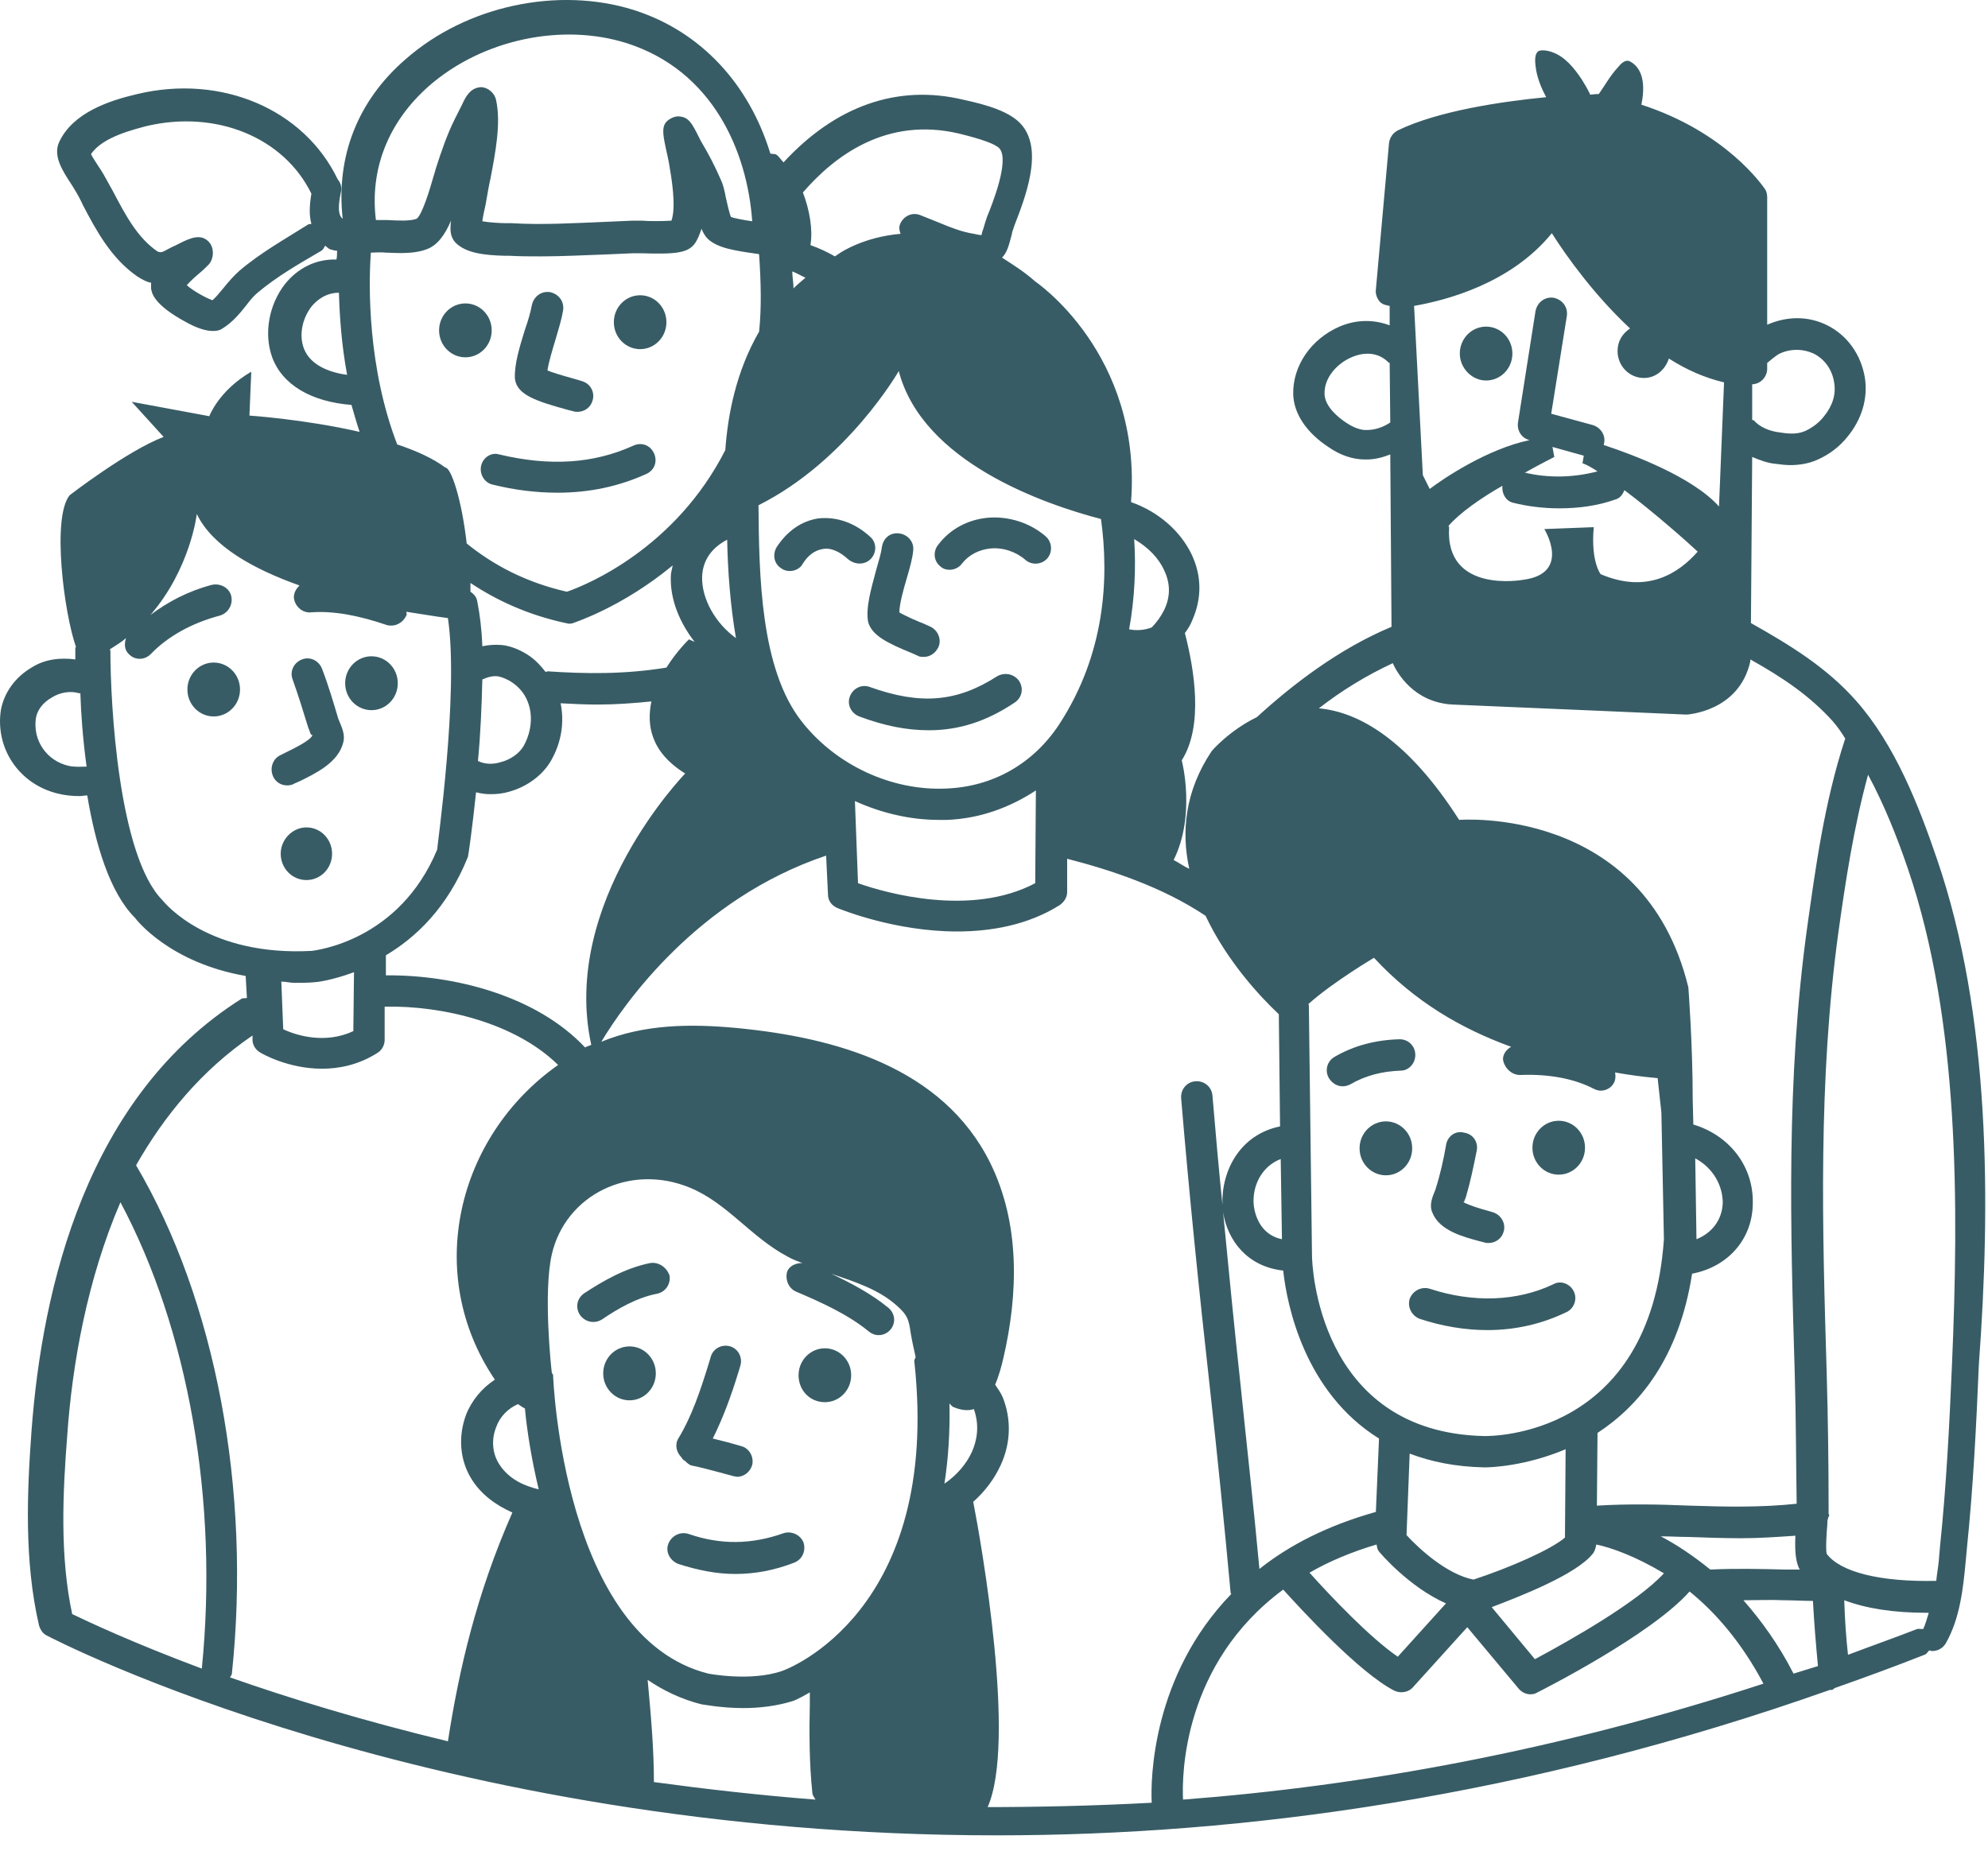 <svg width="45" height="42" viewBox="0 0 45 42" fill="none" xmlns="http://www.w3.org/2000/svg">
<path d="M15.581 34.724C15.397 34.667 15.199 34.766 15.128 34.95C15.057 35.135 15.17 35.334 15.355 35.405C15.794 35.547 16.219 35.632 16.644 35.632C17.098 35.632 17.537 35.547 17.977 35.376C18.161 35.305 18.246 35.107 18.189 34.922C18.118 34.738 17.906 34.653 17.736 34.709C17.013 34.965 16.318 34.979 15.581 34.724Z" fill="#385C65"/>
<path d="M15.468 33.049C15.468 33.063 15.468 33.063 15.468 33.049C15.482 33.063 15.482 33.063 15.496 33.063C15.539 33.105 15.595 33.162 15.652 33.176C15.865 33.219 16.077 33.276 16.29 33.333L16.602 33.418C16.63 33.418 16.658 33.432 16.687 33.432C16.843 33.432 16.984 33.318 17.027 33.162C17.07 32.978 16.956 32.779 16.772 32.736L16.474 32.651C16.361 32.623 16.247 32.595 16.134 32.566C16.375 32.084 16.559 31.573 16.715 31.062L16.758 30.92C16.814 30.736 16.715 30.537 16.531 30.48C16.347 30.424 16.148 30.523 16.091 30.707L16.049 30.849C15.865 31.445 15.666 32.055 15.354 32.566C15.269 32.708 15.312 32.878 15.425 32.992C15.44 33.02 15.454 33.035 15.468 33.049Z" fill="#385C65"/>
<path d="M14.717 28.593C14.15 28.707 13.64 29.005 13.229 29.274C13.059 29.388 13.016 29.601 13.13 29.771C13.201 29.87 13.314 29.927 13.427 29.927C13.498 29.927 13.555 29.913 13.626 29.87C13.98 29.629 14.419 29.374 14.873 29.288C15.072 29.246 15.185 29.061 15.156 28.877C15.086 28.678 14.901 28.565 14.717 28.593Z" fill="#385C65"/>
<path d="M14.25 30.48C13.924 30.48 13.654 30.75 13.654 31.091C13.654 31.431 13.924 31.701 14.25 31.701C14.576 31.701 14.845 31.431 14.845 31.091C14.845 30.75 14.576 30.48 14.25 30.48Z" fill="#385C65"/>
<path d="M4.837 14.999C4.511 14.999 4.242 15.269 4.242 15.609C4.242 15.95 4.511 16.219 4.837 16.219C5.163 16.219 5.433 15.95 5.433 15.609C5.433 15.269 5.163 14.999 4.837 14.999Z" fill="#385C65"/>
<path d="M10.535 8.089C10.861 8.089 11.13 7.819 11.13 7.479C11.13 7.138 10.861 6.869 10.535 6.869C10.209 6.869 9.939 7.138 9.939 7.479C9.939 7.819 10.209 8.089 10.535 8.089Z" fill="#385C65"/>
<path d="M14.49 7.904C14.816 7.904 15.085 7.634 15.085 7.294C15.085 6.953 14.816 6.684 14.49 6.684C14.164 6.684 13.895 6.953 13.895 7.294C13.895 7.634 14.164 7.904 14.49 7.904Z" fill="#385C65"/>
<path d="M8.409 16.077C8.735 16.077 9.004 15.808 9.004 15.467C9.004 15.127 8.735 14.857 8.409 14.857C8.083 14.857 7.813 15.127 7.813 15.467C7.813 15.808 8.083 16.077 8.409 16.077Z" fill="#385C65"/>
<path d="M18.672 31.743C18.997 31.743 19.267 31.474 19.267 31.133C19.267 30.793 18.997 30.523 18.672 30.523C18.346 30.523 18.076 30.793 18.076 31.133C18.076 31.474 18.331 31.743 18.672 31.743Z" fill="#385C65"/>
<path d="M31.371 25.386C31.045 25.386 30.775 25.656 30.775 25.996C30.775 26.337 31.045 26.607 31.371 26.607C31.697 26.607 31.966 26.337 31.966 25.996C31.966 25.656 31.697 25.386 31.371 25.386Z" fill="#385C65"/>
<path d="M33.639 8.614C33.965 8.614 34.234 8.344 34.234 8.004C34.234 7.663 33.965 7.394 33.639 7.394C33.313 7.394 33.044 7.663 33.044 8.004C33.044 8.33 33.313 8.614 33.639 8.614Z" fill="#385C65"/>
<path d="M35.283 26.592C35.609 26.592 35.878 26.323 35.878 25.982C35.878 25.642 35.609 25.372 35.283 25.372C34.957 25.372 34.688 25.642 34.688 25.982C34.688 26.323 34.957 26.592 35.283 26.592Z" fill="#385C65"/>
<path d="M32.037 23.882C32.037 23.683 31.881 23.527 31.683 23.527C31.144 23.541 30.648 23.669 30.209 23.925C30.038 24.024 29.982 24.237 30.081 24.407C30.152 24.521 30.265 24.592 30.393 24.592C30.45 24.592 30.506 24.577 30.563 24.549C30.903 24.35 31.286 24.251 31.711 24.237C31.881 24.237 32.037 24.081 32.037 23.882Z" fill="#385C65"/>
<path d="M33.483 28.097L33.596 28.125C33.625 28.14 33.667 28.139 33.696 28.139C33.852 28.139 33.993 28.04 34.036 27.884C34.093 27.7 33.979 27.501 33.795 27.444L33.653 27.402C33.54 27.373 33.256 27.288 33.129 27.217C33.129 27.217 33.129 27.203 33.143 27.203C33.143 27.189 33.185 27.104 33.185 27.089C33.285 26.749 33.355 26.408 33.426 26.053C33.469 25.855 33.341 25.67 33.143 25.642C32.944 25.585 32.76 25.727 32.732 25.926C32.675 26.252 32.604 26.579 32.491 26.933C32.42 27.104 32.349 27.274 32.42 27.444C32.576 27.856 33.114 27.997 33.483 28.097Z" fill="#385C65"/>
<path d="M32.363 29.175C32.179 29.118 31.98 29.217 31.91 29.402C31.853 29.586 31.952 29.785 32.136 29.856C32.647 30.026 33.171 30.111 33.667 30.111C34.305 30.111 34.914 29.97 35.467 29.7C35.637 29.615 35.708 29.402 35.623 29.232C35.538 29.061 35.325 28.976 35.155 29.076C34.347 29.459 33.355 29.501 32.363 29.175Z" fill="#385C65"/>
<path d="M6.666 17.737L6.794 17.681C7.134 17.51 7.659 17.269 7.772 16.801C7.814 16.631 7.744 16.474 7.659 16.276C7.545 15.893 7.432 15.51 7.29 15.141C7.219 14.956 7.021 14.857 6.836 14.928C6.652 14.999 6.553 15.197 6.624 15.382C6.751 15.737 6.865 16.106 6.978 16.474C6.992 16.503 7.007 16.546 7.021 16.588C7.035 16.631 7.063 16.659 7.077 16.631C7.049 16.758 6.624 16.957 6.482 17.028L6.34 17.099C6.17 17.184 6.099 17.397 6.184 17.581C6.241 17.709 6.369 17.78 6.496 17.78C6.567 17.78 6.624 17.766 6.666 17.737Z" fill="#385C65"/>
<path d="M7.517 19.327C7.517 19.001 7.262 18.731 6.936 18.731C6.624 18.731 6.354 19.001 6.354 19.327C6.354 19.654 6.61 19.923 6.936 19.923C7.262 19.923 7.517 19.654 7.517 19.327Z" fill="#385C65"/>
<path d="M19.719 12.644C19.847 12.502 19.847 12.275 19.691 12.147C19.351 11.835 18.94 11.693 18.529 11.735C18.146 11.792 17.82 12.019 17.579 12.388C17.48 12.559 17.522 12.771 17.692 12.871C17.749 12.913 17.82 12.927 17.877 12.927C17.99 12.927 18.118 12.871 18.174 12.757C18.288 12.573 18.444 12.459 18.614 12.431C18.798 12.388 19.011 12.488 19.195 12.658C19.365 12.8 19.592 12.786 19.719 12.644Z" fill="#385C65"/>
<path d="M21.493 12.899C21.592 12.899 21.705 12.857 21.776 12.757C21.932 12.559 22.159 12.445 22.414 12.417C22.698 12.388 22.995 12.488 23.208 12.672C23.349 12.8 23.576 12.786 23.704 12.644C23.831 12.502 23.817 12.275 23.675 12.147C23.321 11.835 22.825 11.679 22.357 11.721C21.904 11.764 21.507 11.977 21.238 12.331C21.11 12.488 21.138 12.715 21.294 12.828C21.337 12.871 21.408 12.899 21.493 12.899Z" fill="#385C65"/>
<path d="M20.642 14.786L20.769 14.843C20.812 14.871 20.869 14.871 20.911 14.871C21.039 14.871 21.166 14.8 21.237 14.658C21.322 14.488 21.237 14.275 21.067 14.19L20.911 14.119C20.798 14.077 20.5 13.949 20.358 13.864C20.358 13.665 20.457 13.325 20.528 13.083C20.599 12.842 20.656 12.629 20.67 12.473C20.698 12.274 20.557 12.104 20.358 12.076C20.146 12.047 19.99 12.189 19.962 12.388C19.947 12.516 19.891 12.7 19.834 12.899C19.721 13.325 19.593 13.75 19.65 14.077C19.735 14.389 20.089 14.559 20.642 14.786Z" fill="#385C65"/>
<path d="M22.569 15.311C21.662 15.893 20.84 15.964 19.691 15.553C19.507 15.482 19.309 15.581 19.238 15.765C19.167 15.95 19.266 16.148 19.45 16.219C20.017 16.432 20.528 16.532 21.024 16.532C21.704 16.532 22.328 16.333 22.965 15.907C23.136 15.794 23.178 15.581 23.065 15.411C22.951 15.255 22.739 15.212 22.569 15.311Z" fill="#385C65"/>
<path d="M10.891 10.543C10.848 10.728 10.962 10.927 11.146 10.969C11.656 11.097 12.152 11.154 12.62 11.154C13.343 11.154 14.009 11.012 14.633 10.728C14.817 10.643 14.888 10.444 14.803 10.26C14.718 10.075 14.519 10.004 14.335 10.089C13.428 10.501 12.436 10.558 11.302 10.288C11.118 10.231 10.933 10.359 10.891 10.543Z" fill="#385C65"/>
<path d="M12.86 9.281L12.973 9.309C13.016 9.323 13.044 9.323 13.073 9.323C13.229 9.323 13.37 9.224 13.413 9.068C13.47 8.883 13.37 8.685 13.172 8.628L13.03 8.585C12.676 8.486 12.492 8.429 12.392 8.387C12.421 8.188 12.506 7.918 12.577 7.677C12.648 7.436 12.718 7.209 12.747 7.024C12.775 6.826 12.648 6.655 12.449 6.613C12.251 6.584 12.081 6.712 12.038 6.911C12.01 7.067 11.953 7.266 11.882 7.464C11.769 7.833 11.641 8.23 11.655 8.571C11.698 8.94 12.137 9.082 12.86 9.281Z" fill="#385C65"/>
<path d="M43.843 19.441C43.432 18.235 42.894 16.858 42.015 15.865C41.349 15.113 40.541 14.616 39.634 14.105L39.662 10.345C39.832 10.416 40.017 10.487 40.201 10.501C40.3 10.515 40.413 10.529 40.527 10.529C40.711 10.529 40.938 10.501 41.151 10.402C41.406 10.288 41.633 10.118 41.817 9.891C42.143 9.493 42.284 9.025 42.214 8.557C42.129 8.032 41.817 7.592 41.363 7.365C40.938 7.152 40.456 7.152 40.002 7.351V4.47C40.002 4.399 39.988 4.328 39.946 4.272C39.903 4.215 39.081 2.994 37.154 2.37C37.224 2.03 37.239 1.575 36.898 1.391C36.785 1.334 36.686 1.448 36.615 1.533C36.445 1.717 36.331 1.93 36.19 2.129C36.161 2.129 36.105 2.129 35.991 2.143C35.991 2.143 35.991 2.143 35.991 2.129C35.935 2.015 35.878 1.916 35.807 1.802C35.637 1.547 35.424 1.277 35.127 1.178C35.056 1.15 34.857 1.107 34.801 1.178C34.716 1.277 34.758 1.476 34.772 1.59C34.815 1.817 34.9 2.015 34.999 2.2C33.979 2.299 32.547 2.512 31.64 2.952C31.527 3.009 31.456 3.122 31.442 3.236L31.144 6.556C31.13 6.655 31.172 6.769 31.243 6.84C31.3 6.897 31.385 6.911 31.456 6.925V7.365C31.116 7.237 30.719 7.223 30.322 7.393C29.67 7.677 29.259 8.287 29.273 8.926C29.287 9.366 29.571 9.791 30.067 10.118C30.35 10.316 30.634 10.402 30.903 10.402C30.917 10.402 30.931 10.402 30.931 10.402C31.116 10.402 31.286 10.359 31.47 10.288L31.498 14.19C30.308 14.687 29.259 15.496 28.451 16.234C27.813 16.546 27.43 17 27.43 17C26.821 17.908 26.736 18.83 26.92 19.668C26.793 19.611 26.679 19.526 26.566 19.469C27.076 18.447 26.75 17.213 26.75 17.213C27.246 16.432 27.034 15.155 26.821 14.332C26.892 14.233 26.948 14.148 26.991 14.034C27.204 13.552 27.204 13.041 26.977 12.559C26.722 12.019 26.212 11.579 25.602 11.367C25.857 8.004 23.433 6.372 23.433 6.372C23.178 6.145 22.923 5.989 22.682 5.832C22.796 5.719 22.838 5.549 22.895 5.336C22.909 5.293 22.909 5.251 22.923 5.222L22.966 5.095C23.207 4.47 23.618 3.42 23.136 2.838C22.881 2.526 22.328 2.37 21.803 2.257C20.315 1.902 18.912 2.398 17.736 3.676C17.679 3.619 17.637 3.548 17.58 3.505C17.537 3.477 17.495 3.491 17.438 3.477C16.956 1.902 15.865 0.71 14.348 0.227C12.633 -0.312 10.564 0.128 9.189 1.334C8.083 2.285 7.602 3.562 7.757 4.953C7.602 4.839 7.701 4.442 7.715 4.357C7.743 4.243 7.715 4.144 7.644 4.059C6.879 2.469 5.008 1.675 3.108 2.129C2.499 2.271 1.649 2.54 1.337 3.221C1.195 3.534 1.422 3.874 1.606 4.158C1.634 4.201 1.663 4.243 1.677 4.272C1.748 4.385 1.819 4.513 1.875 4.64C2.173 5.208 2.513 5.847 3.108 6.258C3.222 6.329 3.321 6.386 3.42 6.4C3.42 6.443 3.42 6.485 3.42 6.528C3.434 6.613 3.449 6.882 4.214 7.294C4.469 7.436 4.668 7.493 4.823 7.493C4.909 7.493 4.979 7.478 5.036 7.436C5.249 7.308 5.419 7.11 5.575 6.911C5.66 6.797 5.745 6.698 5.83 6.627C6.269 6.258 6.765 5.974 7.276 5.676C7.318 5.648 7.332 5.605 7.361 5.563C7.403 5.591 7.431 5.634 7.488 5.648C7.531 5.662 7.587 5.676 7.63 5.676C7.63 5.733 7.63 5.804 7.616 5.875C7.162 5.861 6.751 6.059 6.453 6.428C6.085 6.897 5.972 7.549 6.156 8.074C6.383 8.713 7.049 9.096 7.956 9.167C8.013 9.366 8.069 9.564 8.14 9.777C6.907 9.493 5.646 9.408 5.646 9.408L5.688 8.415C4.951 8.841 4.738 9.422 4.738 9.422L2.981 9.096L3.704 9.891C2.882 10.203 1.578 11.21 1.578 11.21C1.167 11.707 1.45 13.878 1.719 14.644C1.719 14.659 1.705 14.659 1.705 14.659C1.705 14.687 1.705 14.786 1.705 14.928C1.379 14.886 1.025 14.914 0.713 15.113C0.33 15.34 0.089 15.694 0.019 16.078C-0.109 16.943 0.43 17.752 1.308 17.965C1.479 18.007 1.634 18.022 1.804 18.022C1.861 18.022 1.918 18.007 1.975 18.007C2.159 19.114 2.485 20.207 3.052 20.774C3.094 20.831 3.846 21.796 5.561 22.094L5.589 22.591C5.546 22.605 5.518 22.591 5.475 22.605C1.96 24.819 0.954 29.147 0.713 32.396C0.614 33.758 0.543 35.333 0.883 36.795C0.912 36.894 0.968 36.98 1.053 37.022C1.181 37.093 9.742 41.549 22.569 41.549C28.153 41.549 34.56 40.683 41.42 38.257C41.434 38.257 41.448 38.257 41.462 38.257C41.491 38.257 41.505 38.228 41.533 38.214C42.214 37.973 42.88 37.731 43.56 37.462C43.617 37.448 43.631 37.391 43.673 37.363C43.702 37.363 43.716 37.377 43.73 37.377C43.858 37.377 43.971 37.32 44.042 37.206C44.368 36.639 44.439 35.944 44.495 35.348L44.524 35.035C44.666 33.659 44.736 32.254 44.793 30.892C45.062 27.245 45.062 22.988 43.843 19.441ZM41.491 16.333C41.59 16.447 41.689 16.588 41.774 16.73C41.774 16.73 41.76 16.73 41.76 16.744C41.292 18.178 41.094 19.668 40.91 20.973C40.428 24.421 40.527 27.827 40.626 31.119C40.654 32.098 40.654 33.063 40.669 34.042C39.875 34.127 39.081 34.113 38.245 34.085C37.565 34.056 36.856 34.042 36.147 34.085L36.161 32.439C37.097 31.828 38.004 30.75 38.302 28.834C39.124 28.678 39.676 28.04 39.676 27.231C39.691 26.394 39.138 25.698 38.33 25.457L38.316 24.904C38.316 23.627 38.217 22.35 38.217 22.35C37.21 18.22 33.029 18.561 33.029 18.561C31.867 16.744 30.761 16.12 29.854 16.035C30.364 15.638 30.917 15.297 31.527 15.013C31.612 15.212 31.994 15.907 32.887 15.95C33.922 15.992 38.174 16.177 38.174 16.177C38.174 16.177 39.365 16.12 39.62 14.971V14.928C40.357 15.34 40.966 15.751 41.491 16.333ZM40.598 37.888C40.258 37.221 39.861 36.681 39.464 36.227C39.776 36.227 40.073 36.213 40.385 36.227C40.598 36.227 40.81 36.242 41.037 36.242C41.066 36.767 41.108 37.263 41.151 37.717C40.966 37.774 40.782 37.831 40.598 37.888ZM29.046 35.986C29.471 36.454 30.761 37.859 31.555 38.271C31.697 38.342 31.881 38.313 31.98 38.2L33.213 36.837L34.376 38.228C34.446 38.313 34.546 38.356 34.645 38.356C34.702 38.356 34.758 38.342 34.801 38.313C34.914 38.257 37.38 37.008 38.245 36.029C38.826 36.497 39.421 37.178 39.917 38.115C35.269 39.633 30.86 40.428 26.779 40.74C26.75 40.186 26.779 37.661 29.046 35.986ZM34.404 24.336C35.113 24.308 35.665 24.436 36.076 24.648C36.133 24.677 36.19 24.691 36.232 24.691C36.36 24.691 36.487 24.62 36.544 24.492C36.572 24.421 36.572 24.35 36.558 24.279C36.884 24.336 37.196 24.379 37.522 24.407L37.607 25.188L37.664 28.054C37.352 32.538 33.766 32.51 33.596 32.51C29.812 32.425 29.698 28.593 29.698 28.423L29.627 22.747L29.613 22.733C30.166 22.236 31.101 21.683 31.101 21.683C32.023 22.676 33.072 23.286 34.206 23.698C34.106 23.754 34.021 23.854 34.021 23.981C34.05 24.18 34.22 24.336 34.404 24.336ZM38.401 28.054L38.373 26.223C38.798 26.451 38.996 26.862 38.996 27.231C38.982 27.614 38.755 27.912 38.401 28.054ZM40.739 35.532C40.626 35.532 40.513 35.532 40.399 35.532C39.861 35.518 39.294 35.504 38.713 35.532C38.33 35.22 37.947 34.965 37.593 34.78C37.806 34.78 38.004 34.794 38.217 34.794C38.614 34.808 39.01 34.823 39.421 34.823C39.818 34.823 40.229 34.794 40.64 34.766C40.626 35.078 40.64 35.362 40.739 35.532ZM31.158 34.965C31.172 35.007 31.172 35.064 31.201 35.106C31.229 35.149 31.895 35.929 32.731 36.298L31.64 37.505C31.016 37.079 30.138 36.156 29.642 35.603C30.081 35.348 30.591 35.135 31.158 34.965ZM36.062 35.163C36.105 35.106 36.119 35.035 36.133 34.965C36.473 35.035 37.026 35.234 37.664 35.617C37.069 36.27 35.538 37.136 34.744 37.561L33.766 36.383C34.361 36.156 35.694 35.646 36.062 35.163ZM35.424 34.808C35.113 35.078 34.177 35.489 33.355 35.759C32.76 35.646 32.122 35.064 31.838 34.752L31.909 32.907C32.391 33.091 32.944 33.205 33.596 33.219H33.61C33.752 33.219 34.532 33.191 35.439 32.808L35.424 34.808ZM29.018 28.054C28.607 27.969 28.423 27.628 28.38 27.288C28.338 26.862 28.55 26.408 28.99 26.238L29.018 28.054ZM29.046 28.763C29.131 29.544 29.528 31.516 31.215 32.566L31.144 34.227C30.038 34.539 29.188 34.979 28.508 35.518C28.38 34.127 28.224 32.751 28.082 31.36C27.941 30.069 27.813 28.764 27.686 27.444C27.785 28.082 28.238 28.678 29.046 28.763ZM35.127 5.279C35.467 5.818 36.105 6.698 36.898 7.436C36.728 7.549 36.615 7.72 36.615 7.947C36.615 8.287 36.884 8.557 37.21 8.557C37.48 8.557 37.692 8.372 37.777 8.117C38.174 8.372 38.599 8.557 39.025 8.656L38.911 11.466C38.316 10.799 36.955 10.288 36.303 10.075C36.303 10.075 36.303 10.075 36.303 10.061C36.36 9.877 36.246 9.678 36.048 9.621L35.113 9.366L35.467 7.152C35.495 6.953 35.368 6.783 35.169 6.741C34.971 6.712 34.801 6.84 34.758 7.039L34.361 9.564C34.333 9.749 34.446 9.919 34.617 9.962H34.631C33.667 10.16 32.66 10.841 32.363 11.069L32.207 10.756L32.009 6.925C32.746 6.797 34.206 6.414 35.127 5.279ZM34.957 11.977C34.957 11.977 35.58 12.984 34.475 13.126C34.475 13.126 32.703 13.452 32.802 11.934L32.788 11.906C33.029 11.622 33.511 11.281 34.007 10.998C33.993 11.168 34.078 11.338 34.248 11.381C34.588 11.466 34.943 11.508 35.297 11.508C35.722 11.508 36.161 11.452 36.558 11.31C36.672 11.281 36.728 11.196 36.771 11.097C37.451 11.608 38.202 12.275 38.429 12.488C38.004 12.97 37.295 13.452 36.232 12.998C36.232 12.998 36.005 12.715 36.076 11.934L34.957 11.977ZM36.161 10.671C35.623 10.813 35.056 10.827 34.517 10.7C34.9 10.487 35.183 10.345 35.183 10.345L35.141 10.118L35.85 10.316L35.821 10.487C35.906 10.515 36.034 10.586 36.161 10.671ZM40.258 8.018C40.513 7.89 40.796 7.89 41.051 8.003C41.306 8.131 41.477 8.372 41.519 8.67C41.562 8.94 41.477 9.195 41.278 9.437C41.165 9.579 41.023 9.678 40.881 9.749C40.725 9.82 40.555 9.834 40.3 9.791C40.045 9.763 39.832 9.664 39.705 9.522C39.691 9.508 39.676 9.508 39.662 9.508V8.699H39.676C39.861 8.685 40.002 8.529 40.002 8.344V8.216C40.087 8.145 40.173 8.074 40.258 8.018ZM31.47 9.564C31.3 9.678 31.116 9.735 30.931 9.735H30.917C30.79 9.735 30.634 9.678 30.464 9.564C30.294 9.451 29.996 9.21 29.982 8.926C29.968 8.529 30.294 8.216 30.591 8.089C30.747 8.018 31.13 7.904 31.427 8.202C31.442 8.216 31.442 8.202 31.456 8.216L31.47 9.564ZM15.51 17.511C15.51 17.511 12.676 20.42 13.384 23.655C13.342 23.669 13.313 23.683 13.271 23.698C13.257 23.698 13.257 23.712 13.243 23.712C12.151 22.548 10.294 22.066 8.735 22.08V21.626C9.402 21.229 10.124 20.562 10.592 19.398C10.606 19.341 10.691 18.745 10.776 17.936C10.89 17.965 10.989 17.979 11.102 17.979C11.244 17.979 11.386 17.965 11.528 17.922C11.939 17.809 12.293 17.539 12.477 17.213C12.718 16.787 12.775 16.333 12.69 15.921C12.959 15.936 13.243 15.95 13.526 15.95C13.923 15.95 14.334 15.921 14.745 15.879C14.632 16.418 14.731 17.028 15.51 17.511ZM18.033 29.246C18.6 29.487 19.196 29.757 19.663 30.14C19.734 30.197 19.805 30.225 19.89 30.225C19.989 30.225 20.088 30.182 20.159 30.097C20.287 29.941 20.259 29.728 20.103 29.601C19.72 29.288 19.266 29.047 18.813 28.834C19.352 29.019 19.89 29.189 20.301 29.558C20.542 29.771 20.57 29.87 20.613 30.168C20.641 30.338 20.684 30.537 20.726 30.722C20.712 30.764 20.684 30.793 20.698 30.835C21.307 36.469 17.835 37.788 17.693 37.831C16.985 38.072 16.035 37.888 16.035 37.888C12.747 37.065 12.52 31.19 12.52 31.133C12.52 31.119 12.506 31.105 12.491 31.076C12.477 30.977 12.293 29.26 12.491 28.395C12.803 27.047 14.263 26.323 15.624 26.89C16.474 27.245 16.999 28.011 17.835 28.451C17.934 28.508 18.047 28.551 18.161 28.593C18.019 28.593 17.877 28.65 17.821 28.778C17.764 28.962 17.849 29.175 18.033 29.246ZM21.591 31.857C21.761 31.928 21.917 31.942 22.044 31.899C22.186 32.297 22.101 32.637 22.002 32.864C21.874 33.148 21.648 33.404 21.378 33.588C21.463 33.035 21.506 32.439 21.492 31.772C21.52 31.8 21.548 31.843 21.591 31.857ZM11.726 31.786C11.783 31.828 11.825 31.857 11.882 31.885C11.925 32.353 12.024 33.006 12.194 33.716C11.896 33.645 11.528 33.503 11.301 33.148C11.145 32.907 11.117 32.595 11.23 32.311C11.315 32.07 11.499 31.885 11.726 31.786ZM14.66 38.029C15.014 38.271 15.425 38.469 15.879 38.583C15.907 38.583 16.318 38.668 16.829 38.668C17.169 38.668 17.566 38.626 17.934 38.512C17.948 38.512 18.09 38.455 18.331 38.313V38.569C18.317 39.221 18.317 39.903 18.388 40.584C18.388 40.641 18.43 40.683 18.459 40.74C17.183 40.641 15.95 40.499 14.802 40.343C14.802 39.576 14.731 38.796 14.66 38.029ZM11.273 15.311C11.357 15.325 11.499 15.382 11.598 15.453C12.095 15.794 12.109 16.432 11.854 16.886C11.754 17.057 11.556 17.199 11.329 17.255C11.145 17.312 10.961 17.298 10.819 17.227C10.876 16.631 10.904 15.992 10.918 15.382C11.046 15.325 11.159 15.297 11.273 15.311ZM15.595 14.474C15.595 14.474 15.326 14.73 15.085 15.113C14.136 15.269 13.243 15.255 12.406 15.198C12.378 15.198 12.364 15.212 12.35 15.212C12.251 15.084 12.137 14.957 11.995 14.857C11.896 14.786 11.641 14.63 11.357 14.602C11.202 14.588 11.046 14.602 10.918 14.63C10.904 14.247 10.861 13.906 10.805 13.623C10.791 13.523 10.734 13.452 10.649 13.396C10.649 13.325 10.649 13.254 10.649 13.197C11.244 13.594 11.953 13.921 12.803 14.105C12.832 14.105 12.846 14.119 12.874 14.119C12.902 14.119 12.945 14.119 12.973 14.105C13.002 14.091 14.079 13.75 15.227 12.8C15.213 12.885 15.184 12.956 15.184 13.055C15.17 13.58 15.383 14.091 15.723 14.531L15.595 14.474ZM17.934 6.145C17.934 6.145 17.948 6.159 17.934 6.145C18.047 6.187 18.133 6.244 18.232 6.287C18.133 6.372 18.047 6.443 17.962 6.528C17.962 6.4 17.934 6.272 17.934 6.145ZM16.659 14.446C16.205 14.119 15.879 13.566 15.893 13.055C15.907 12.686 16.106 12.402 16.46 12.218C16.474 12.927 16.531 13.708 16.659 14.446ZM26.353 12.913C26.495 13.211 26.495 13.509 26.353 13.807C26.282 13.949 26.183 14.091 26.07 14.204C25.886 14.275 25.701 14.275 25.559 14.247C25.687 13.538 25.715 12.842 25.673 12.204C25.985 12.388 26.226 12.629 26.353 12.913ZM24.922 11.75C25.106 13.084 25.021 14.8 23.972 16.404C23.391 17.284 22.484 17.809 21.421 17.851C20.188 17.908 18.926 17.326 18.147 16.333C17.211 15.141 17.183 13.027 17.169 11.438C19.181 10.43 20.344 8.401 20.344 8.401C20.882 10.458 23.618 11.409 24.922 11.75ZM23.448 17.894L23.433 19.994C21.988 20.76 20.06 20.221 19.422 19.994L19.352 18.135C19.947 18.405 20.599 18.561 21.251 18.561C21.307 18.561 21.378 18.561 21.435 18.561C22.186 18.532 22.866 18.277 23.448 17.894ZM21.704 3.023C22.229 3.151 22.541 3.264 22.626 3.363C22.852 3.633 22.47 4.598 22.342 4.91L22.3 5.038C22.285 5.08 22.271 5.151 22.243 5.222C22.229 5.251 22.229 5.293 22.215 5.322C22.172 5.322 22.115 5.307 22.044 5.293C21.775 5.251 21.52 5.151 21.251 5.038C21.109 4.981 20.967 4.924 20.826 4.868C20.641 4.797 20.443 4.896 20.372 5.08C20.344 5.151 20.358 5.222 20.386 5.293C19.55 5.364 19.026 5.719 19.026 5.719C18.983 5.747 18.94 5.776 18.898 5.804C18.728 5.705 18.544 5.62 18.345 5.549C18.402 5.208 18.331 4.768 18.175 4.357C18.898 3.519 20.074 2.64 21.704 3.023ZM9.713 1.944C10.918 0.894 12.718 0.511 14.192 0.979C16.134 1.604 16.914 3.42 17.027 5.009C16.829 4.981 16.602 4.938 16.545 4.91C16.517 4.853 16.46 4.612 16.432 4.484C16.403 4.314 16.361 4.158 16.318 4.073C16.191 3.775 16.035 3.477 15.865 3.193L15.822 3.108C15.666 2.796 15.595 2.668 15.411 2.64C15.34 2.625 15.27 2.64 15.213 2.668C14.944 2.796 14.986 2.98 15.114 3.548L15.142 3.69C15.199 4.016 15.312 4.669 15.199 4.995C15.014 5.009 14.66 5.009 14.532 4.995C14.433 4.995 14.362 4.995 14.32 4.995L13.668 5.024C12.973 5.052 12.265 5.095 11.57 5.052H11.443C11.343 5.052 11.074 5.038 10.918 5.009C10.932 4.896 10.961 4.768 10.975 4.711C10.989 4.64 11.003 4.584 11.003 4.57C11.031 4.413 11.06 4.229 11.102 4.044C11.216 3.449 11.343 2.782 11.23 2.271C11.202 2.115 11.06 1.987 10.904 1.973C10.649 1.973 10.536 2.2 10.465 2.356C10.408 2.469 10.351 2.583 10.294 2.696C10.124 3.037 9.997 3.406 9.869 3.803C9.855 3.86 9.827 3.945 9.798 4.044C9.742 4.243 9.557 4.868 9.43 4.953C9.274 5.009 9.019 4.995 8.764 4.981C8.679 4.981 8.594 4.981 8.509 4.981C8.367 3.846 8.778 2.767 9.713 1.944ZM5.419 6.13C5.305 6.23 5.178 6.372 5.064 6.514C4.979 6.613 4.894 6.726 4.809 6.797C4.653 6.741 4.37 6.584 4.228 6.457C4.299 6.372 4.427 6.258 4.512 6.187C4.597 6.116 4.668 6.045 4.724 5.989C4.838 5.861 4.852 5.648 4.753 5.506C4.568 5.265 4.299 5.393 4.072 5.506L3.959 5.563C3.888 5.591 3.817 5.634 3.76 5.662C3.704 5.691 3.647 5.733 3.562 5.691C3.108 5.378 2.839 4.867 2.556 4.328C2.485 4.201 2.414 4.073 2.343 3.945C2.315 3.903 2.286 3.846 2.244 3.789C2.201 3.718 2.102 3.576 2.06 3.491C2.315 3.094 3.066 2.923 3.321 2.853C4.894 2.484 6.425 3.108 7.049 4.385C7.006 4.64 6.992 4.868 7.049 5.066C7.02 5.08 7.006 5.066 6.978 5.08C6.439 5.421 5.901 5.719 5.419 6.13ZM6.879 7.89C6.765 7.592 6.836 7.209 7.063 6.925C7.162 6.812 7.361 6.627 7.672 6.627C7.687 7.152 7.729 7.791 7.857 8.486C7.531 8.443 7.035 8.301 6.879 7.89ZM8.395 5.719C8.509 5.719 8.622 5.705 8.735 5.719C9.047 5.733 9.373 5.747 9.643 5.648C9.898 5.563 10.068 5.322 10.21 4.995C10.181 5.222 10.195 5.364 10.309 5.492C10.55 5.733 10.961 5.776 11.414 5.79H11.528C11.769 5.804 12.009 5.804 12.251 5.804C12.732 5.804 13.228 5.776 13.696 5.761L14.334 5.733C14.362 5.733 14.419 5.733 14.504 5.733C15.326 5.761 15.567 5.719 15.723 5.52C15.794 5.421 15.836 5.307 15.879 5.18C15.921 5.279 15.964 5.35 16.021 5.407C16.247 5.62 16.644 5.676 17.14 5.747C17.155 5.747 17.169 5.747 17.183 5.761C17.225 6.386 17.24 6.968 17.183 7.507C16.659 8.415 16.474 9.394 16.418 10.189C15.284 12.417 13.285 13.24 12.832 13.396C11.896 13.183 11.159 12.786 10.564 12.303C10.45 11.296 10.21 10.586 10.082 10.586C9.798 10.373 9.416 10.203 8.991 10.061C8.324 8.33 8.339 6.471 8.395 5.719ZM1.564 17.34C1.053 17.227 0.741 16.759 0.812 16.262C0.841 16.078 0.968 15.907 1.167 15.794C1.365 15.666 1.606 15.638 1.79 15.694C1.804 15.694 1.804 15.694 1.819 15.694C1.833 16.148 1.875 16.73 1.96 17.355C1.833 17.355 1.719 17.369 1.564 17.34ZM3.675 20.377C2.683 19.37 2.499 15.95 2.499 14.729C2.499 14.715 2.485 14.715 2.485 14.701C2.612 14.616 2.74 14.545 2.853 14.446C2.811 14.573 2.811 14.715 2.924 14.815C2.995 14.886 3.08 14.914 3.165 14.914C3.264 14.914 3.349 14.871 3.42 14.8C3.803 14.403 4.342 14.105 4.979 13.935C5.164 13.878 5.277 13.694 5.235 13.495C5.192 13.311 4.994 13.197 4.795 13.24C4.257 13.382 3.803 13.623 3.406 13.921C4.313 12.871 4.455 11.636 4.455 11.636C4.809 12.374 5.745 12.885 6.779 13.254C6.709 13.325 6.652 13.41 6.652 13.523C6.666 13.708 6.822 13.864 7.006 13.864H7.02C7.545 13.821 8.126 13.935 8.75 14.148C8.792 14.162 8.82 14.162 8.863 14.162C9.005 14.162 9.146 14.063 9.203 13.921C9.217 13.892 9.189 13.878 9.203 13.85C9.572 13.906 9.898 13.963 10.139 13.992C10.394 15.709 9.883 19.228 9.898 19.228C9.033 21.314 7.134 21.512 7.063 21.526C4.724 21.654 3.746 20.462 3.675 20.377ZM6.666 22.25C6.808 22.25 6.964 22.25 7.12 22.236C7.162 22.236 7.516 22.194 8.013 22.009L7.998 23.343C7.361 23.641 6.709 23.442 6.411 23.3L6.368 22.222C6.468 22.222 6.567 22.25 6.666 22.25ZM5.716 23.442V23.541C5.716 23.655 5.787 23.769 5.887 23.825C5.929 23.854 6.524 24.194 7.29 24.194C7.672 24.194 8.112 24.109 8.537 23.84C8.636 23.783 8.707 23.669 8.707 23.541V22.789C10.025 22.761 11.669 23.158 12.633 24.109C10.337 25.727 9.586 28.849 11.202 31.233C10.918 31.417 10.677 31.701 10.55 32.027C10.365 32.524 10.408 33.063 10.677 33.489C10.89 33.829 11.216 34.071 11.598 34.241C10.791 36.071 10.394 37.774 10.139 39.42C8.197 38.952 6.538 38.441 5.206 37.973C5.22 37.944 5.249 37.916 5.249 37.888C5.688 33.73 4.88 29.43 3.08 26.38C3.718 25.259 4.568 24.223 5.716 23.442ZM1.521 32.51C1.634 30.878 1.975 28.962 2.726 27.217C4.257 30.083 4.951 33.971 4.568 37.774C3.009 37.192 1.989 36.71 1.634 36.54C1.351 35.22 1.422 33.773 1.521 32.51ZM22.229 40.91C22.3 40.91 22.356 40.91 22.356 40.91C23.008 39.449 22.215 34.95 22.03 33.999C22.3 33.758 22.512 33.474 22.654 33.162C22.881 32.666 22.895 32.127 22.697 31.63C22.654 31.53 22.583 31.431 22.526 31.346C22.611 31.147 22.668 30.934 22.711 30.75C23.051 29.288 23.093 27.699 22.413 26.323C21.336 24.152 18.898 23.485 16.673 23.272C15.624 23.173 14.575 23.187 13.611 23.584C14.121 22.733 15.78 20.349 18.7 19.37L18.742 20.25C18.742 20.391 18.827 20.505 18.969 20.562C19.04 20.59 20.259 21.087 21.662 21.087C22.427 21.087 23.263 20.945 23.986 20.491C24.085 20.42 24.156 20.32 24.156 20.193V19.441C25.148 19.696 26.311 20.079 27.289 20.732C27.771 21.754 28.522 22.562 28.947 22.96L28.975 25.5C28.068 25.684 27.643 26.507 27.671 27.273C27.586 26.451 27.515 25.628 27.445 24.804C27.43 24.606 27.26 24.464 27.062 24.478C26.863 24.492 26.722 24.663 26.736 24.861C26.92 27.061 27.147 29.274 27.388 31.431C27.558 32.964 27.714 34.51 27.856 36.057C27.856 36.071 27.87 36.071 27.87 36.086C26.084 37.93 26.041 40.272 26.07 40.811C24.752 40.882 23.476 40.91 22.229 40.91ZM41.831 37.462C41.788 37.079 41.76 36.667 41.746 36.227C42.242 36.412 42.851 36.511 43.617 36.511C43.631 36.511 43.645 36.511 43.659 36.511C43.617 36.639 43.588 36.767 43.532 36.88C43.489 36.88 43.432 36.866 43.39 36.88C42.88 37.079 42.355 37.263 41.831 37.462ZM44.184 30.906C44.127 32.254 44.056 33.645 43.914 35.007L43.886 35.333C43.872 35.489 43.843 35.631 43.829 35.788C42.554 35.816 41.661 35.589 41.349 35.177C41.321 35.064 41.349 34.666 41.363 34.51C41.363 34.454 41.363 34.425 41.377 34.383C41.377 34.354 41.406 34.326 41.406 34.297C41.406 34.283 41.392 34.283 41.392 34.269V34.255V34.113C41.392 33.106 41.377 32.098 41.349 31.091C41.25 27.827 41.151 24.464 41.618 21.073C41.774 19.966 41.959 18.731 42.285 17.539C42.653 18.22 42.951 18.972 43.192 19.682C44.354 23.102 44.34 27.273 44.184 30.906Z" fill="#385C65"/>
</svg>
